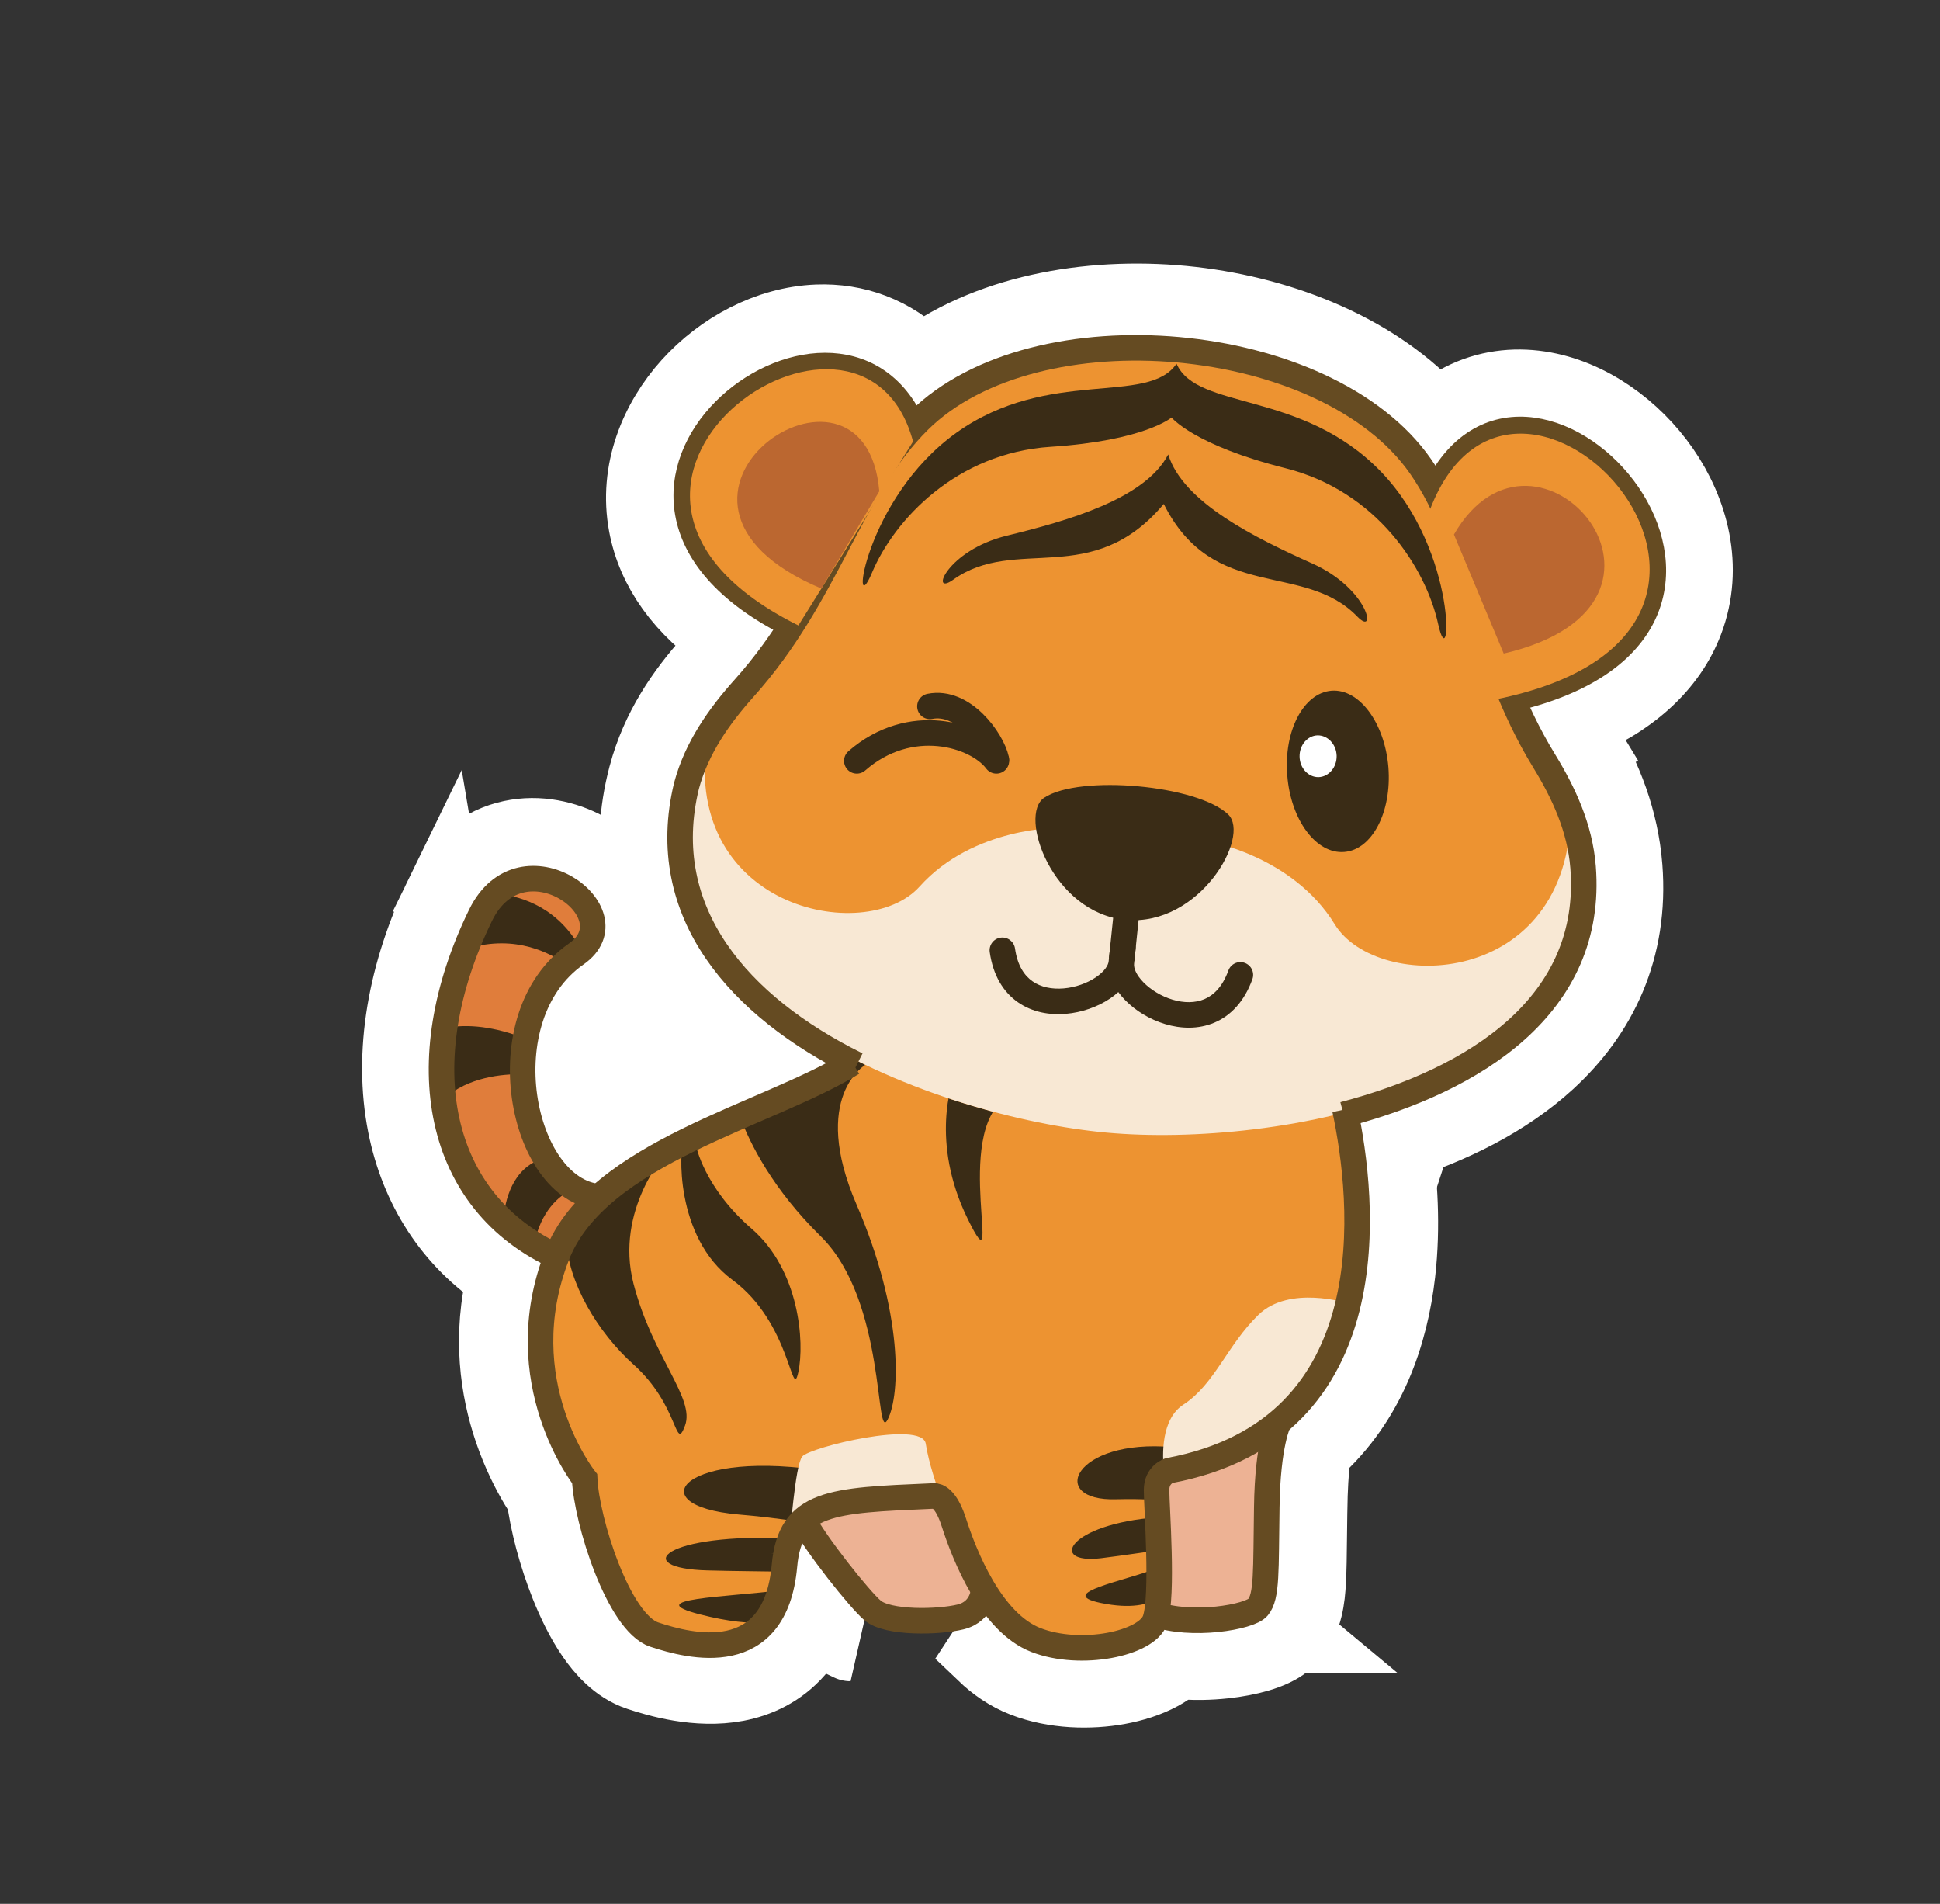 <svg width="159" height="156" viewBox="0 0 159 156" fill="none" xmlns="http://www.w3.org/2000/svg">
<rect x="0" y="0" width="159" height="156" fill="#333333" stroke="none"/>
<path d="M44.648 122.595C44.896 124.708 45.628 127.452 46.585 129.851C47.153 131.275 47.858 132.725 48.692 133.94C49.451 135.047 50.651 136.456 52.378 137.036L52.385 137.038C53.877 137.535 57.163 138.523 60.358 137.916C62.059 137.592 63.847 136.796 65.259 135.17C66.092 134.209 66.706 133.061 67.114 131.746C68.061 132.921 69.055 134.063 69.71 134.618C69.71 134.618 69.711 134.619 69.712 134.619L44.648 122.595ZM44.648 122.595C44.473 122.335 44.269 122.017 44.048 121.646C43.411 120.575 42.619 119.039 41.972 117.131C40.866 113.869 40.171 109.472 41.443 104.52C37.008 101.644 34.276 97.263 33.267 92.197C32.1 86.339 33.241 79.685 36.368 73.278L44.648 122.595ZM105.84 133.917C105.32 134.539 104.681 134.878 104.35 135.037C103.944 135.233 103.512 135.386 103.104 135.506C102.283 135.748 101.317 135.931 100.32 136.038C99.172 136.163 97.802 136.208 96.424 136.058C95.957 136.485 95.46 136.803 95.036 137.033C94.013 137.587 92.826 137.953 91.65 138.168C89.334 138.592 86.455 138.536 83.953 137.566L83.95 137.565C82.693 137.076 81.62 136.317 80.711 135.448L129.648 60.783M105.84 133.917C105.839 133.917 105.839 133.917 105.839 133.917L103.428 131.907L105.84 133.917ZM105.84 133.917C106.952 132.581 107.1 130.84 107.171 129.643C107.229 128.677 107.243 127.405 107.26 125.853C107.267 125.213 107.275 124.525 107.286 123.792L107.287 123.783C107.311 121.914 107.404 120.533 107.514 119.564C107.55 119.249 107.587 118.984 107.622 118.765M107.622 118.765C112.127 114.745 113.929 109.278 114.5 104.312C114.944 100.45 114.671 96.697 114.238 93.742M107.622 118.765C107.641 118.647 107.66 118.543 107.677 118.451C107.727 118.198 107.761 118.085 107.765 118.072C107.765 118.071 107.766 118.071 107.765 118.071L104.801 117.036M107.622 118.765C107.342 119.015 107.05 119.26 106.749 119.499L104.801 117.036M114.238 93.742C118.912 92.262 123.381 90.07 126.817 86.92C131.047 83.044 133.639 77.763 133.112 71.04L133.112 71.036C132.806 67.193 131.446 63.727 129.648 60.783M114.238 93.742C114.08 92.663 113.9 91.691 113.727 90.859L110.653 91.5M114.238 93.742C113.308 94.036 112.37 94.302 111.43 94.543L110.653 91.5M129.648 60.783L126.967 62.419C128.566 65.035 129.723 68.031 129.982 71.285C130.87 82.607 121.441 88.746 110.653 91.5M129.648 60.783L104.801 117.036M110.653 91.5C111.883 97.393 113.314 110.306 104.801 117.036M94.778 132.506L94.825 132.997C94.74 133.246 94.577 133.481 94.349 133.7L94.778 132.506ZM94.778 132.506C95.222 132.665 95.708 132.782 96.216 132.863C96.786 132.955 97.383 133.001 97.981 133.011L94.778 132.506ZM62.838 86.869C59.922 84.839 57.372 82.424 55.501 79.586C52.531 75.082 51.384 69.669 53.002 63.565L53.003 63.56C54.017 59.759 56.081 56.792 58.304 54.3L58.307 54.297C58.86 53.678 59.367 53.061 59.844 52.436C55.963 49.819 53.685 46.579 53.014 42.995C52.192 38.605 53.939 34.505 56.565 31.596C59.175 28.704 62.976 26.615 66.96 26.452C70.069 26.325 73.1 27.388 75.493 29.81C81.47 25.45 89.944 24.11 97.677 24.994C105.156 25.851 112.858 28.895 117.705 34.34C118.365 33.763 119.076 33.277 119.836 32.887C121.888 31.835 124.08 31.591 126.153 31.904C130.198 32.514 133.877 35.224 136.181 38.552C138.501 41.903 139.801 46.447 138.119 50.867C136.738 54.494 133.6 57.391 128.769 59.309C129.042 59.781 129.334 60.269 129.646 60.782L62.838 86.869ZM62.838 86.869C62.125 87.18 61.377 87.496 60.597 87.826C59.816 88.157 59.001 88.502 58.154 88.869C55.023 90.228 51.57 91.862 48.612 94.176C48.382 93.991 48.131 93.726 47.868 93.349C47.189 92.375 46.634 90.906 46.42 89.168C45.978 85.573 47.082 82.105 49.497 80.422L49.5 80.42C50.514 79.712 51.352 78.758 51.794 77.546C52.241 76.323 52.189 75.098 51.855 74.032C51.223 72.016 49.602 70.522 47.987 69.652C46.317 68.752 44.151 68.236 41.952 68.707C39.625 69.205 37.606 70.74 36.369 73.277L62.838 86.869Z" fill="white" stroke="white" stroke-width="6.279"/>
<path fill-rule="evenodd" clip-rule="evenodd" d="M53.511 101.789L49.439 97.909C42.534 98.466 39.672 83.62 47.365 78.261C52.142 74.924 42.9 68.207 39.538 75.102C30.636 93.338 40.421 110.485 68.041 103.431L53.511 101.789Z" fill="#E07D3B"/>
<path fill-rule="evenodd" clip-rule="evenodd" d="M46.984 97.406C45.764 97.991 44.339 99.239 43.782 101.924C42.845 101.342 42.005 100.69 41.246 99.97C41.381 98.37 41.98 95.71 44.502 94.923C45.165 96.023 46.005 96.891 46.984 97.406ZM42.792 88.022C41.164 87.993 38.395 88.252 36.401 90.015C36.267 88.185 36.175 86.213 36.529 84.23C38.334 83.879 40.541 84.113 43.09 85.117C42.913 86.181 42.86 86.979 42.792 88.022ZM46.399 79.024C45.218 78.169 42.303 76.527 38.38 77.708C38.721 76.853 39.1 75.97 39.533 75.102C39.913 74.314 40.388 73.69 40.902 73.243C42.775 73.46 45.867 74.396 47.715 77.978C47.605 78.073 47.498 78.166 47.36 78.261C47.023 78.492 46.697 78.751 46.399 79.024Z" fill="#3A2C16"/>
<path fill-rule="evenodd" clip-rule="evenodd" d="M102.992 112.262L105.244 116.142C105.244 116.142 103.886 118.245 103.818 123.498C103.737 128.746 103.847 130.768 103.098 131.665C102.354 132.559 96.654 133.456 93.778 131.814C90.888 130.158 80.67 130.24 80.67 130.24C80.67 130.24 80.617 132.002 78.783 132.453C76.953 132.899 72.829 132.981 71.591 131.924C70.357 130.878 65.594 124.842 65.484 123.498C65.374 122.153 79.227 110.716 80.287 110.716C81.337 110.716 102.992 112.262 102.992 112.262Z" fill="#EDB294"/>
<path fill-rule="evenodd" clip-rule="evenodd" d="M109.49 88.114C109.49 88.114 118.335 116.28 95.853 120.486C95.853 120.486 94.807 120.784 94.807 122.086C94.807 123.402 95.364 130.743 94.687 132.697C94.02 134.637 88.622 135.765 84.944 134.339C81.281 132.913 79.11 127.448 78.241 124.746C77.713 123.09 77.117 122.643 76.72 122.561L76.326 122.575C68.279 122.926 64.85 123.008 64.385 128.275C63.626 136.673 56.664 134.868 53.735 133.892C50.816 132.913 48.199 124.597 48.05 121.153C48.05 121.153 41.755 113.216 45.798 102.878C49.841 92.54 69.474 90.437 73.067 83.993C76.67 77.545 85.217 93.731 109.49 88.114Z" fill="#ED9331"/>
<path fill-rule="evenodd" clip-rule="evenodd" d="M78.124 88.479C78.124 88.479 76.169 93.501 79.319 99.888C82.454 106.279 77.921 92.778 82.535 89.916C87.132 87.043 78.124 88.479 78.124 88.479Z" fill="#3A2C16"/>
<path fill-rule="evenodd" clip-rule="evenodd" d="M46.429 101.573C48.099 98.548 51.177 96.267 54.664 94.37C54.635 94.409 50.362 99.133 51.922 105.184C53.497 111.248 56.983 114.557 56.143 116.813C55.302 119.065 55.696 115.185 51.922 111.805C48.993 109.184 46.51 105.031 46.429 101.573Z" fill="#3A2C16"/>
<path fill-rule="evenodd" clip-rule="evenodd" d="M99.084 119.646C98.282 119.267 97.293 118.912 96.098 118.575C87.969 117.855 85.813 123.026 91.484 122.849C92.569 122.82 93.722 122.835 94.821 122.902C94.807 122.551 94.807 122.264 94.807 122.09C94.807 120.788 95.85 120.49 95.85 120.49C97.009 120.267 98.08 119.983 99.084 119.646ZM94.892 124.324C87.526 124.867 85.884 128.204 90.253 127.676C92.236 127.431 93.888 127.158 95.002 127.037C94.974 126.076 94.934 125.126 94.892 124.324ZM95.027 128.424C92.246 129.552 86.441 130.541 90.196 131.339C92.732 131.868 94.133 131.46 94.959 130.96C95.016 130.215 95.027 129.332 95.027 128.424Z" fill="#3A2C16"/>
<path fill-rule="evenodd" clip-rule="evenodd" d="M60.647 91.5C63.7 90.089 66.144 89.195 68.272 87.776C69.335 87.067 70.401 86.232 70.947 87.236C70.947 87.236 66.375 89.853 70.202 98.702C74.029 107.547 73.798 114.293 72.752 116.314C71.692 118.336 72.67 106.639 67.283 101.319C63.361 97.468 61.501 93.781 60.647 91.5Z" fill="#3A2C16"/>
<path fill-rule="evenodd" clip-rule="evenodd" d="M96.519 28.674C96.519 28.674 110.195 28.904 116.451 37.898C121.065 44.544 121.239 53.379 126.612 62.185C128.211 64.802 129.555 67.693 129.814 70.948C131.268 89.483 104.471 94.068 90.7 92.806C76.914 91.558 51.393 82.223 56.156 64.246C56.997 61.096 58.844 58.493 60.891 56.199C67.757 48.52 69.519 39.849 75.258 34.15C83.032 26.436 96.519 28.674 96.519 28.674Z" fill="#ED9331"/>
<path fill-rule="evenodd" clip-rule="evenodd" d="M128.743 66.377C129.3 67.817 129.694 69.335 129.815 70.948C131.265 89.483 104.471 94.068 90.7 92.806C76.914 91.557 51.393 82.223 56.156 64.245C56.578 62.699 57.227 61.273 58.043 59.943C55.465 74.392 70.931 77.58 75.368 72.644C79.805 67.703 86.873 67.827 86.873 67.827C86.873 67.827 89.341 69.225 92.665 71.126C96.275 69.863 98.96 68.927 98.96 68.927C98.96 68.927 105.921 70.079 109.394 75.736C112.869 81.396 128.662 81.045 128.743 66.377Z" fill="#F8E8D4"/>
<path fill-rule="evenodd" clip-rule="evenodd" d="M109.125 56.596C111.405 56.419 113.494 59.227 113.792 62.877C114.076 66.526 112.462 69.633 110.171 69.81C107.88 69.998 105.787 67.189 105.504 63.54C105.202 59.894 106.83 56.784 109.125 56.596Z" fill="#3A2C16"/>
<path fill-rule="evenodd" clip-rule="evenodd" d="M95.381 41.293C99.438 49.407 106.843 45.96 111.255 50.531C112.883 52.212 112.192 48.251 107.563 46.176C102.935 44.101 96.952 41.183 95.746 37.235C93.845 40.899 87.444 42.69 82.504 43.896C77.581 45.105 76.18 48.875 78.095 47.52C83.252 43.814 89.49 48.318 95.381 41.293Z" fill="#3A2C16"/>
<path fill-rule="evenodd" clip-rule="evenodd" d="M96.019 34.21C96.019 34.21 97.849 36.476 105.354 38.363C112.858 40.25 116.873 46.559 117.876 51.159C118.894 55.773 119.614 45.297 113.156 38.622C106.684 31.947 98.108 33.643 96.427 29.802C94.079 33.274 85.94 30.061 78.382 35.459C70.81 40.86 69.644 51.29 71.463 46.935C73.293 42.594 78.382 37.111 86.103 36.611C93.82 36.108 96.019 34.21 96.019 34.21Z" fill="#3A2C16"/>
<path fill-rule="evenodd" clip-rule="evenodd" d="M57.041 93.864C57.041 93.864 57.704 97.311 61.612 100.687C65.506 104.053 65.967 109.968 65.425 112.451C64.882 114.934 64.829 108.408 60.038 104.879C55.236 101.35 55.695 93.954 56.036 93.628C57.1 93.096 57.041 93.051 57.041 93.864Z" fill="#3A2C16"/>
<path fill-rule="evenodd" clip-rule="evenodd" d="M72.205 122.128C71.077 121.628 69.683 121.11 67.946 120.596C56.086 118.589 52.139 123.352 60.537 124.097C62.14 124.231 63.846 124.434 65.463 124.678C65.492 124.313 65.516 124.04 65.545 123.863C65.736 122.575 67.322 122.44 67.322 122.44C69.059 122.412 70.687 122.302 72.205 122.128ZM64.867 126.061C54.313 125.547 51.6 128.516 58.015 128.679C60.537 128.746 62.707 128.746 64.325 128.789C64.353 128.611 64.364 128.448 64.392 128.275C64.459 127.406 64.623 126.671 64.867 126.061ZM64.041 130.296C59.59 130.867 52.33 130.988 57.391 132.289C59.725 132.885 61.434 133.034 62.711 132.952C63.278 132.303 63.739 131.434 64.041 130.296Z" fill="#3A2C16"/>
<path fill-rule="evenodd" clip-rule="evenodd" d="M110.482 106.797C110.401 106.768 105.666 105.279 103.141 107.733C100.591 110.202 99.549 113.429 96.999 115.085C95.169 116.266 95.24 119.156 95.403 120.582C95.782 120.515 96.251 120.295 96.644 120.227C105.865 117.922 109.028 112.996 110.482 106.797ZM77.063 122.536C76.805 121.855 76.113 119.876 75.872 118.288C75.56 116.348 66.346 118.586 65.75 119.348C65.154 120.093 64.799 125.604 64.597 126.931V126.945C65.558 122.859 69.25 122.902 77.063 122.536Z" fill="#F8E8D4"/>
<path fill-rule="evenodd" clip-rule="evenodd" d="M107.983 60.253C107.156 60.279 106.493 61.059 106.512 62C106.53 62.938 107.224 63.689 108.065 63.678C108.906 63.653 109.569 62.87 109.55 61.932C109.528 60.993 108.823 60.242 107.983 60.253Z" fill="white"/>
<path d="M81.117 78.012C81.035 77.44 81.432 76.91 82.005 76.828C82.577 76.746 83.107 77.144 83.189 77.716L81.117 78.012ZM100.676 79.524C100.874 78.981 101.474 78.7 102.017 78.897C102.561 79.094 102.841 79.695 102.644 80.238L100.676 79.524ZM90.992 77.538C91.052 76.963 91.566 76.545 92.141 76.605C92.716 76.664 93.134 77.178 93.074 77.753L90.992 77.538ZM92.948 78.98C92.821 80.201 91.935 81.179 90.963 81.829C89.959 82.501 88.669 82.961 87.356 83.073C86.043 83.186 84.622 82.954 83.437 82.13C82.227 81.29 81.389 79.92 81.117 78.012L83.189 77.716C83.393 79.143 83.972 79.954 84.631 80.412C85.314 80.886 86.212 81.07 87.178 80.988C88.145 80.905 89.094 80.561 89.8 80.089C90.537 79.596 90.832 79.092 90.865 78.765L92.948 78.98ZM92.948 78.98C92.914 79.307 93.099 79.86 93.72 80.494C94.314 81.1 95.173 81.632 96.102 81.91C97.031 82.189 97.947 82.192 98.713 81.868C99.452 81.554 100.185 80.879 100.676 79.524L102.644 80.238C101.987 82.05 100.886 83.219 99.531 83.794C98.202 84.358 96.764 84.294 95.501 83.915C94.239 83.537 93.071 82.823 92.225 81.959C91.406 81.124 90.739 79.985 90.865 78.765L92.948 78.98ZM90.865 78.765L90.992 77.538L93.074 77.753L92.948 78.98L90.865 78.765Z" fill="#3A2C16"/>
<path d="M92.324 74.832L91.931 78.625" stroke="#3A2C16" stroke-width="2.093"/>
<path d="M81.662 62.236C81.299 60.602 78.939 57.333 76.215 57.878" stroke="#3A2C16" stroke-width="2.093" stroke-linecap="round" stroke-linejoin="round"/>
<path d="M81.663 62.344C80.028 60.165 74.581 58.53 70.223 62.344" stroke="#3A2C16" stroke-width="2.093" stroke-linecap="round" stroke-linejoin="round"/>
<path fill-rule="evenodd" clip-rule="evenodd" d="M100.658 66.732C102.53 68.523 98.324 75.917 92.274 75.375C86.238 74.818 83.429 66.785 85.585 65.363C88.5 63.448 98.147 64.331 100.658 66.732Z" fill="#3A2C16"/>
<path d="M45.792 103.035C35.743 98.531 33.527 86.999 39.386 74.996C42.756 68.085 52.021 74.819 47.232 78.164C39.802 83.34 42.719 97.535 49.121 98.062" stroke="#654B22" stroke-width="2.093"/>
<path d="M104.809 116.5C104.809 116.5 103.891 118.246 103.823 123.512C103.742 128.773 103.852 130.8 103.102 131.699C102.424 132.513 97.653 133.329 94.622 132.241M80.618 130.27C80.618 130.27 80.565 132.037 78.727 132.489C76.892 132.937 72.758 133.018 71.517 131.959C70.463 131.066 66.842 126.542 65.724 124.389" stroke="#654B22" stroke-width="2.093"/>
<path d="M110.228 90.903C111.779 98.189 113.958 117.104 95.839 120.494C95.839 120.494 94.79 120.793 94.79 122.097C94.79 123.416 95.349 130.776 94.669 132.735C94.001 134.679 88.59 135.81 84.903 134.381C81.231 132.952 79.055 127.473 78.184 124.764C77.654 123.104 77.057 122.656 76.659 122.574L76.264 122.588C68.197 122.94 64.759 123.022 64.293 128.301C63.533 136.72 56.554 134.911 53.617 133.933C50.691 132.952 48.067 124.615 47.918 121.162C47.918 121.162 41.607 113.206 45.66 102.842C48.957 94.413 62.931 91.388 69.868 87.094" stroke="#654B22" stroke-width="2.093"/>
<path d="M74.834 34.933C68.634 20.753 43.182 40.266 64.78 51.163" stroke="#654B22" stroke-width="2.093"/>
<path d="M117.746 40.076C125.549 24.294 149.665 51.248 123.953 57.277" stroke="#654B22" stroke-width="2.093"/>
<path d="M64.293 127.271V127.286" stroke="#654B22" stroke-width="2.093"/>
<path d="M110.121 91.323C120.938 88.486 130.635 82.328 129.747 71.053C129.489 67.817 128.148 64.944 126.552 62.342C121.192 53.587 121.019 44.805 116.416 38.197C108.723 27.177 84.872 25.026 75.32 34.471C69.596 40.136 67.837 48.757 60.987 56.39C58.946 58.671 57.102 61.259 56.264 64.39C53.739 74.796 60.664 82.507 70.125 87.197C70.157 87.213 70.19 87.229 70.222 87.245" stroke="#654B22" stroke-width="2.093"/>
<path d="M74.833 36.175C70.578 20.393 42.56 39.899 65.435 51.248L74.833 36.175Z" fill="#ED9331"/>
<path d="M72.066 40.251C70.903 26.612 49.876 40.869 67.318 48.227L72.066 40.251Z" fill="#BB6730"/>
<path fill-rule="evenodd" clip-rule="evenodd" d="M117.037 42.204C123.952 22.52 151.261 52.134 121.824 57.454L117.037 42.204Z" fill="#ED9331"/>
<path d="M119.164 43.799C125.903 32.096 140.798 49.474 123.243 53.552L119.164 43.799Z" fill="#BB6730"/>
</svg>

